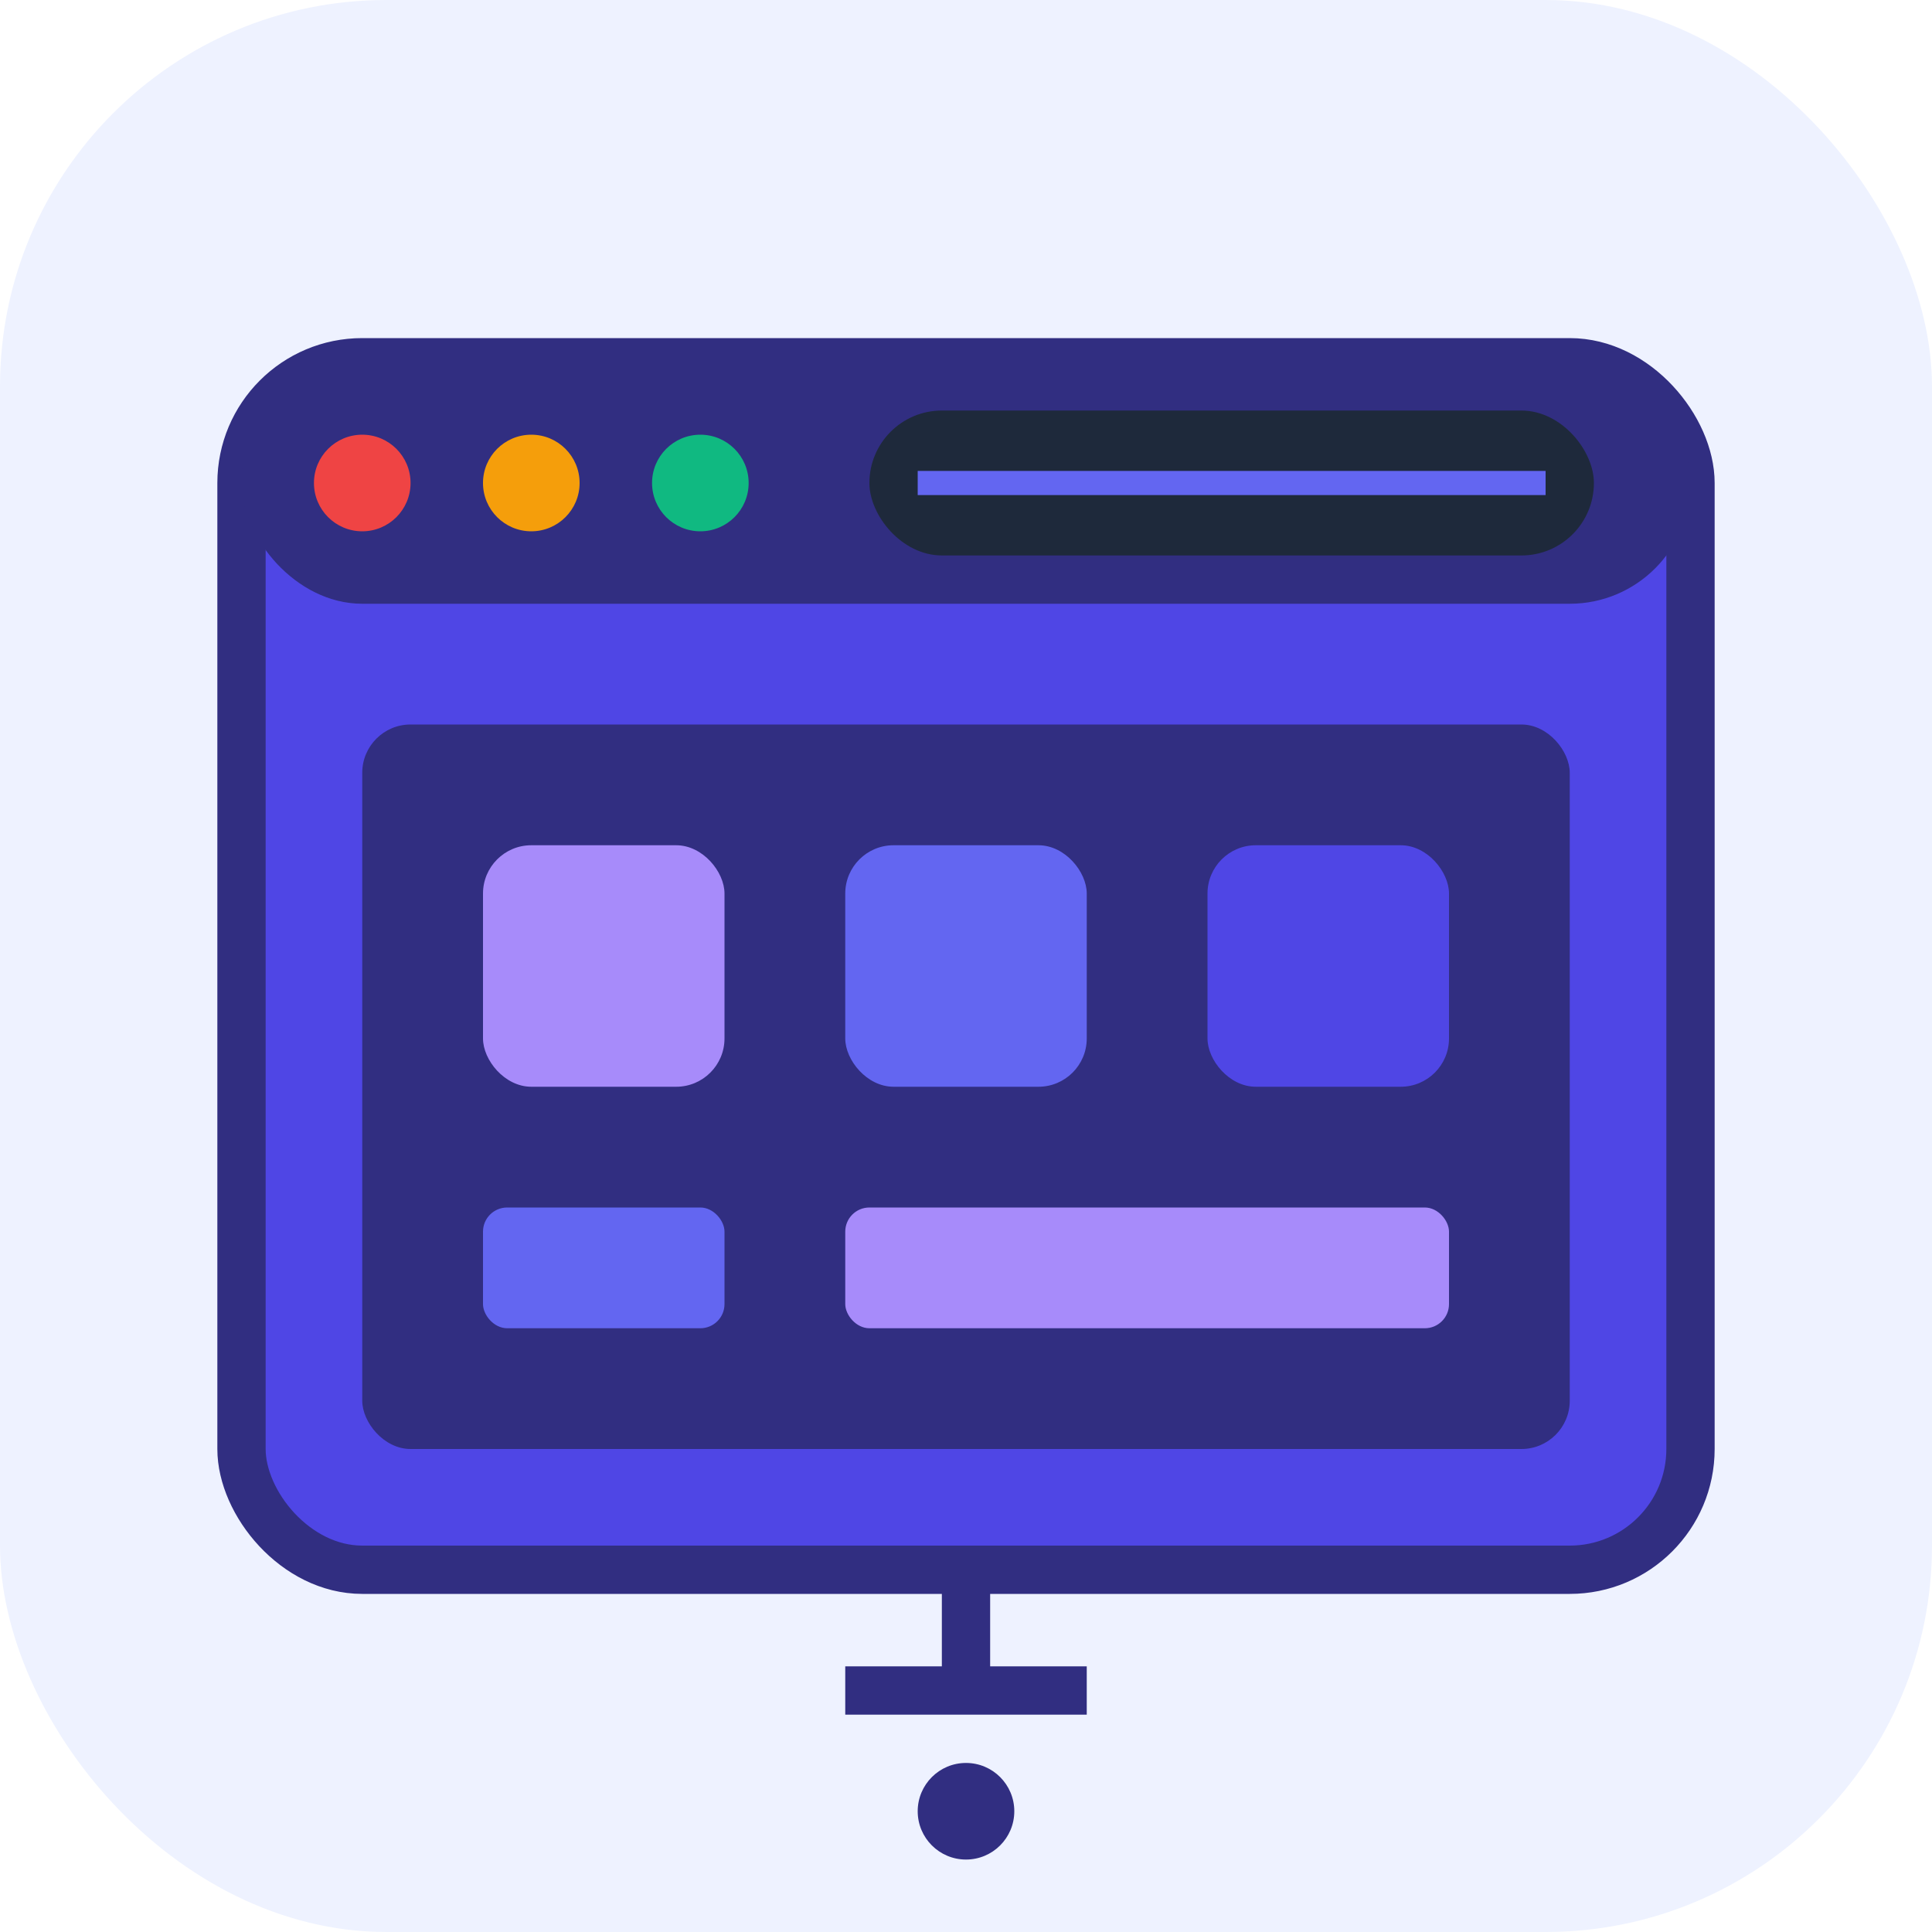 <svg width="80" height="80" viewBox="0 0 80 80" fill="none" xmlns="http://www.w3.org/2000/svg">
  <rect width="80" height="80" rx="16" fill="#EEF2FF"/>
  <rect x="10" y="15" width="60" height="50" rx="5" fill="#4F46E5" stroke="#312E81" stroke-width="2"/>
  
  <!-- Browser bar -->
  <rect x="10" y="15" width="60" height="10" rx="5" fill="#312E81"/>
  <circle cx="15" cy="20" r="2" fill="#EF4444"/>
  <circle cx="22" cy="20" r="2" fill="#F59E0B"/>
  <circle cx="29" cy="20" r="2" fill="#10B981"/>
  
  <!-- URL bar -->
  <rect x="36" y="17" width="30" height="6" rx="3" fill="#1E293B"/>
  <path d="M38 20H64" stroke="#6366F1" stroke-width="1"/>
  
  <!-- Game screen -->
  <rect x="15" y="30" width="50" height="30" rx="2" fill="#312E81"/>
  
  <!-- Game elements -->
  <rect x="20" y="35" width="10" height="10" rx="2" fill="#A78BFA"/>
  <rect x="35" y="35" width="10" height="10" rx="2" fill="#6366F1"/>
  <rect x="50" y="35" width="10" height="10" rx="2" fill="#4F46E5"/>
  <rect x="20" y="50" width="10" height="5" rx="1" fill="#6366F1"/>
  <rect x="35" y="50" width="25" height="5" rx="1" fill="#A78BFA"/>
  
  <!-- Web icons -->
  <path d="M40 65V70" stroke="#312E81" stroke-width="2"/>
  <path d="M35 70H45" stroke="#312E81" stroke-width="2"/>
  <circle cx="40" cy="75" r="2" fill="#312E81"/>
</svg> 